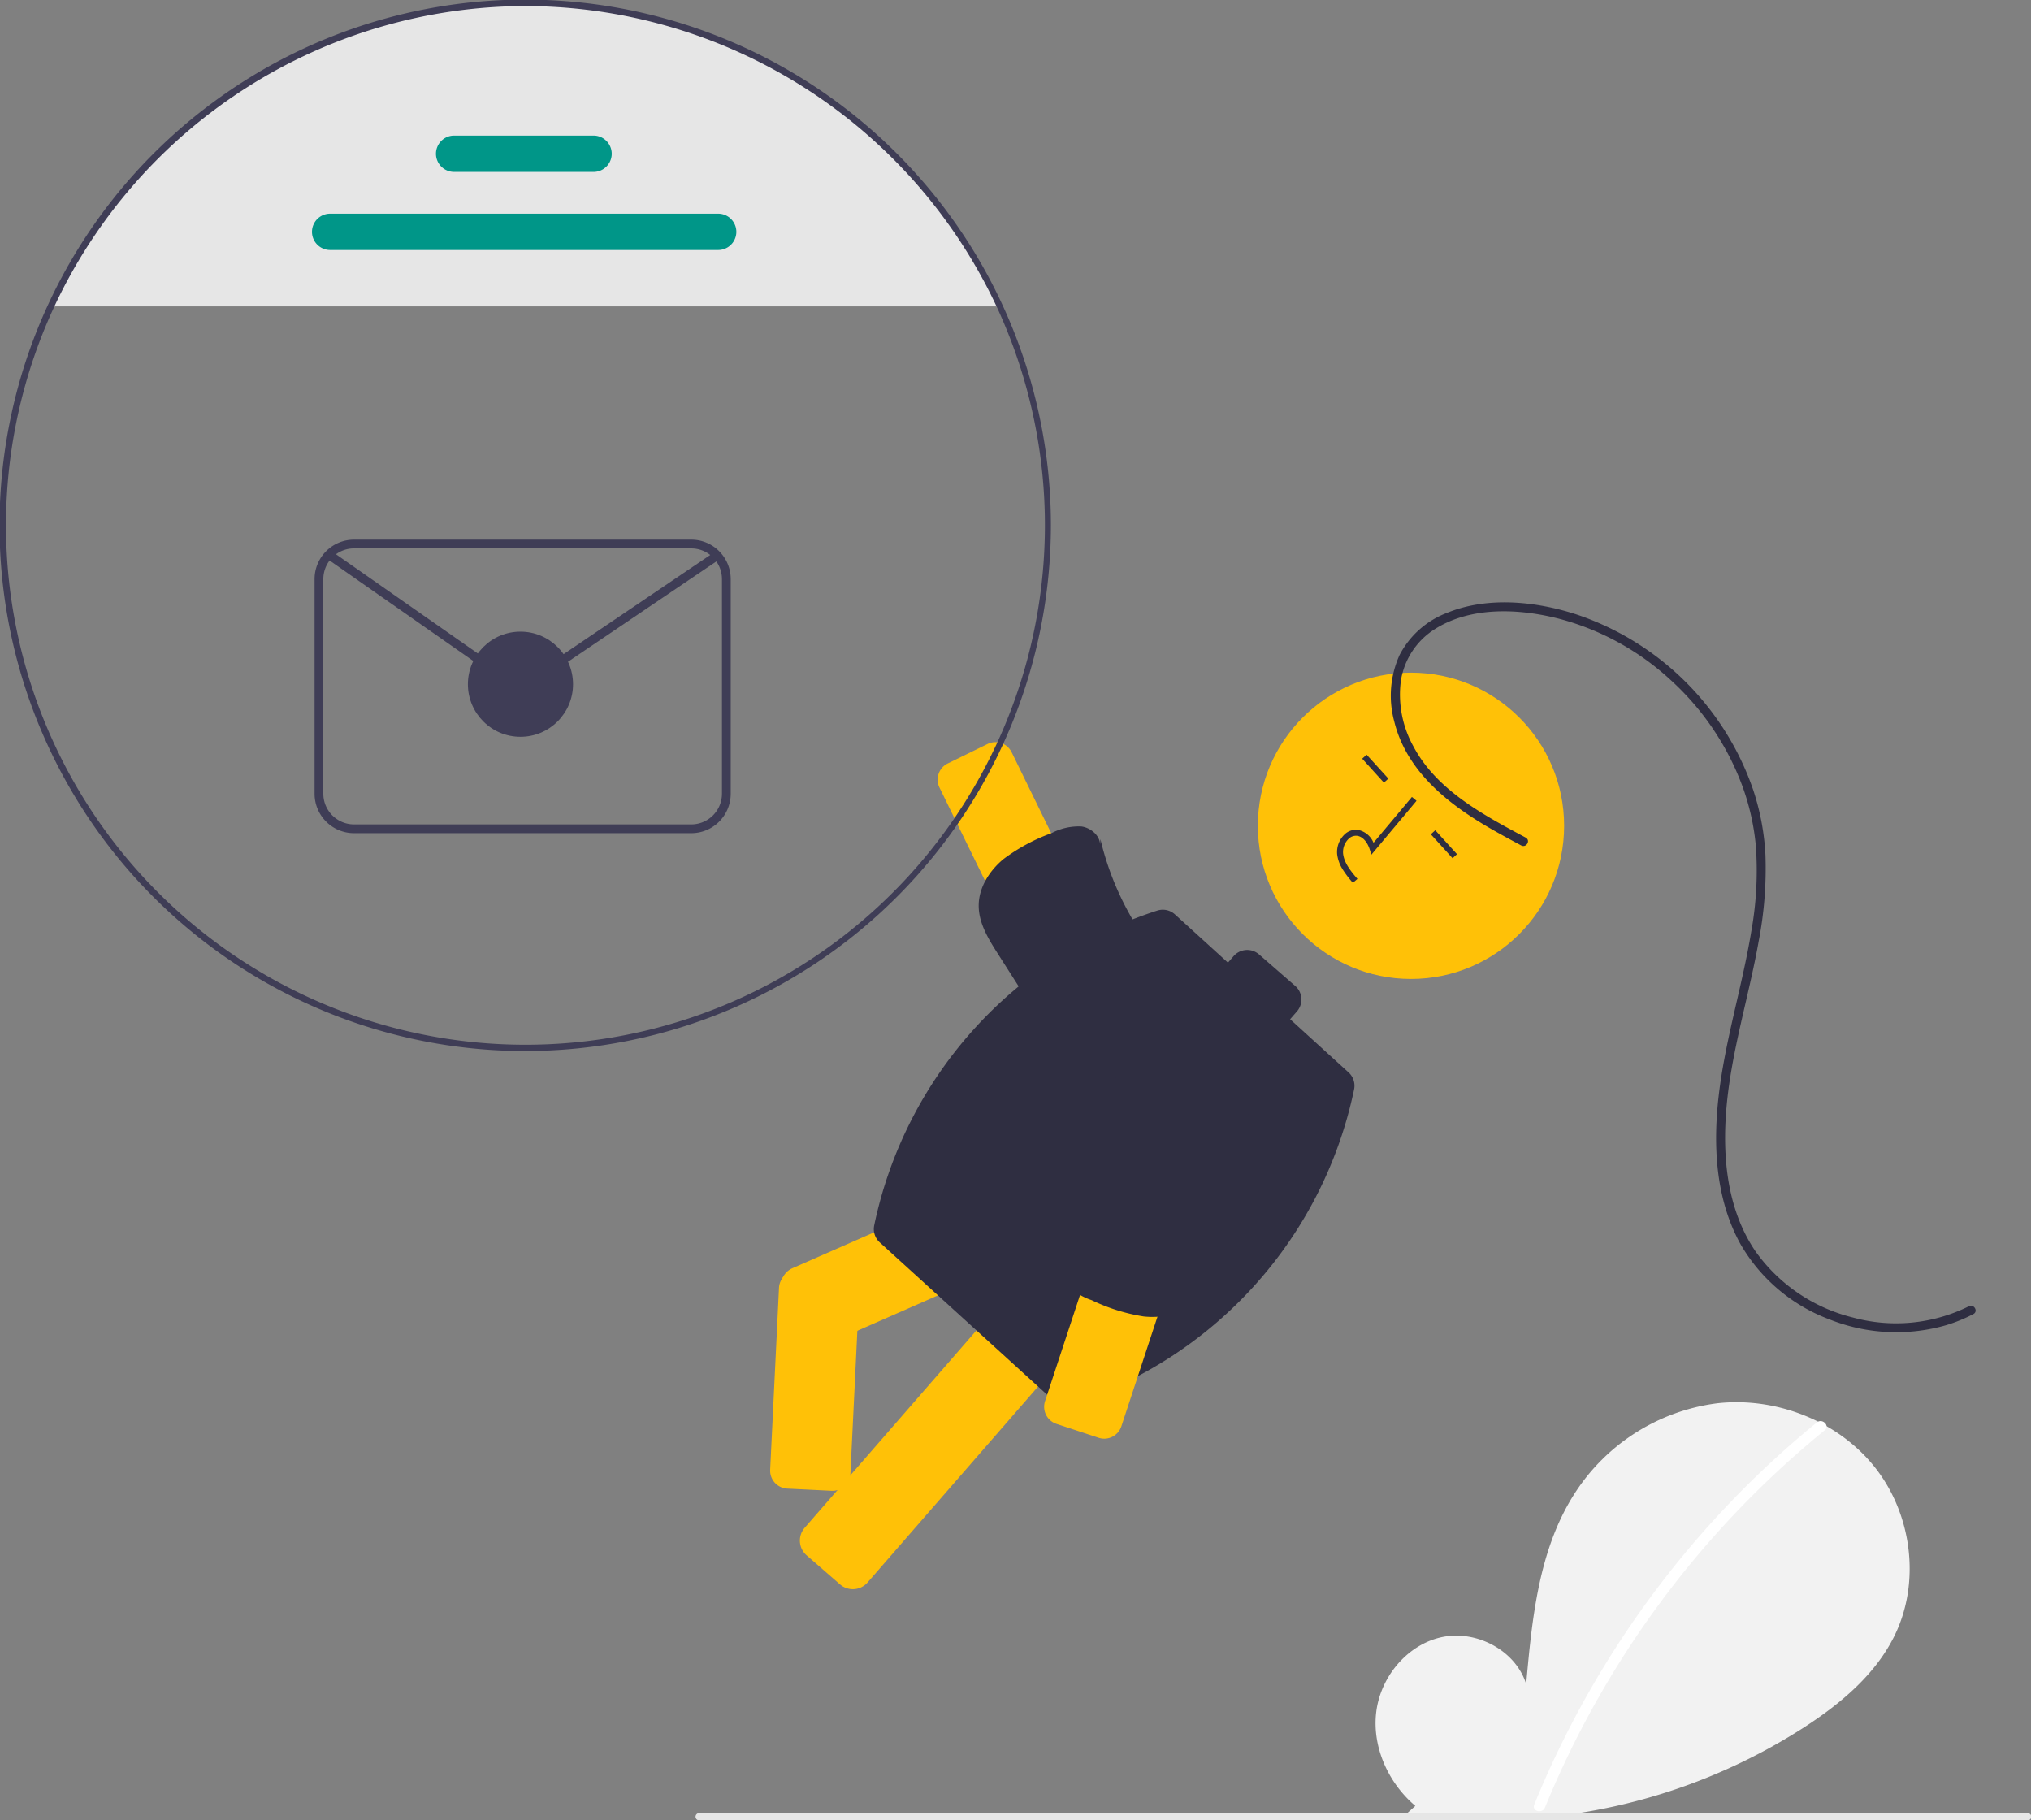 <svg xmlns="http://www.w3.org/2000/svg" width="370.181" height="331.734" viewBox="0 0 370.181 331.734">
    <rect x="0" y="0" width="370.181" height="331.734" fill="#808080" stroke="none"/>
    <g id="undraw_inbox_oppv" transform="translate(0 0.014)">
        <path id="Path_2192"
              d="M727.168,687.436c-4.921-4.159-7.911-10.728-7.127-17.123s5.639-12.274,11.938-13.632,13.478,2.4,15.391,8.554c1.053-11.862,2.266-24.22,8.572-34.322a36.349,36.349,0,0,1,26.32-16.862c10.719-1.171,22,3.251,28.69,11.712s8.322,20.76,3.64,30.473c-3.449,7.155-9.8,12.481-16.461,16.813a106.241,106.241,0,0,1-72.661,15.9"
              transform="translate(-469.2 -358.33)" fill="#f2f2f2"/>
        <path id="Path_2193"
              d="M824.217,620.392a175.3,175.3,0,0,0-51.509,69.65c-.491,1.2,1.464,1.728,1.95.537a173.351,173.351,0,0,1,50.989-68.758c1.009-.822-.429-2.245-1.43-1.43Z"
              transform="translate(-493.065 -361.175)" fill="#fff"/>
        <path id="Path_2194" d="M451.728,203.2H278.8a95.262,95.262,0,0,1,172.926,0Z"
              transform="translate(-269.493 -147.383)" fill="#e6e6e6"/>
        <path id="Path_2195"
              d="M3.284,0h8.077a3.284,3.284,0,0,1,3.284,3.284V66.566a7.322,7.322,0,0,1-7.322,7.322h0A7.322,7.322,0,0,1,0,66.566V3.284A3.284,3.284,0,0,1,3.284,0Z"
              transform="translate(169.79 140.568) rotate(-26.057)" fill="#ffc107"/>
        <path id="Path_2196"
              d="M609.838,425.823c.27-1.855-1.544-3.487-3.4-3.732a10.735,10.735,0,0,0-5.42,1.218,33.951,33.951,0,0,0-8.76,4.727c-2.565,2.124-4.539,5.215-4.519,8.546.019,3.17,1.782,6.032,3.486,8.7l15.987,25.071c1.691,2.652,3.6,5.484,6.585,6.49a9.423,9.423,0,0,0,6.044-.254,14.594,14.594,0,0,0,9.482-14.463c-.547-7.18-6.247-12.688-10.514-18.489a53.1,53.1,0,0,1-8.884-19.235"
              transform="translate(-409.358 -271.486)" fill="#2f2e41"/>
        <path id="Path_2197"
              d="M537.837,623.845a3.543,3.543,0,0,1-2.333-.872l-6.093-5.3a3.556,3.556,0,0,1-.348-5.018l44.2-50.78a3.561,3.561,0,0,1,5.018-.347l6.093,5.3a3.562,3.562,0,0,1,.347,5.019l-44.2,50.779a3.55,3.55,0,0,1-2.686,1.22Z"
              transform="translate(-382.399 -334.238)" fill="#ffc107"/>
        <path id="Path_2198"
              d="M528.642,560.812a3.562,3.562,0,0,1-3.262-2.127l-3.247-7.4a3.561,3.561,0,0,1,1.827-4.687L585.6,519.54a3.563,3.563,0,0,1,4.688,1.827l3.247,7.4a3.561,3.561,0,0,1-1.827,4.687l-61.643,27.061a3.539,3.539,0,0,1-1.425.3Z"
              transform="translate(-379.521 -315.49)" fill="#ffc107"/>
        <path id="Path_2199"
              d="M521.4,609.781l8.068.4a3.284,3.284,0,0,0,3.443-3.117l1.611-33.15a3.284,3.284,0,0,0-3.117-3.443l-8.067-.4a3.284,3.284,0,0,0-3.443,3.116l-1.611,33.15A3.284,3.284,0,0,0,521.4,609.781Z"
              transform="translate(-377.911 -338.502)" fill="#ffc107"/>
        <circle id="Ellipse_86" cx="27.911" cy="27.911" r="27.911" transform="translate(229.264 122.577)"
                fill="#ffc107"/>
        <path id="Path_2200"
              d="M640.293,482.859l.049-.23a3.283,3.283,0,0,0-1-3.111l-10.656-9.694,1.251-1.437a3.283,3.283,0,0,0-.321-4.633l-6.6-5.749a3.284,3.284,0,0,0-4.633.321l-1.03,1.183-9.66-8.788a3.284,3.284,0,0,0-3.217-.7h0a76.767,76.767,0,0,0-51.547,57.126l-.049.23a3.283,3.283,0,0,0,1,3.111l31.654,28.8a3.284,3.284,0,0,0,3.217.7h0A76.766,76.766,0,0,0,640.293,482.859Z"
              transform="translate(-393.541 -284.083)" fill="#2f2e41"/>
        <path id="Path_2201"
              d="M3.283,0h8.078a3.284,3.284,0,0,1,3.284,3.284V66.567a7.322,7.322,0,0,1-7.322,7.322h0A7.322,7.322,0,0,1,0,66.567V3.284A3.284,3.284,0,0,1,3.284,0Z"
              transform="translate(203.358 263.043) rotate(-161.761)" fill="#ffc107"/>
        <path id="Path_2202"
              d="M616.454,528.726c-1.517,1.1-1.419,3.54-.3,5.042a10.734,10.734,0,0,0,4.655,3.031,33.948,33.948,0,0,0,9.5,2.973c3.312.354,6.9-.39,9.273-2.73,2.256-2.226,3.075-5.487,3.8-8.573l6.792-28.948c.718-3.062,1.411-6.409.051-9.246a9.422,9.422,0,0,0-4.4-4.15,14.594,14.594,0,0,0-16.975,3.307c-4.76,5.4-4.724,13.33-5.9,20.435a53.1,53.1,0,0,1-7.571,19.788"
              transform="translate(-421.843 -299.863)" fill="#2f2e41"/>
        <path id="Path_2203"
              d="M708.036,425.384a6.619,6.619,0,0,1-.929-2.644,4.452,4.452,0,0,1,1.283-3.531,3,3,0,0,1,2.5-.9,3.873,3.873,0,0,1,2.847,2.352l7-8.352.839.7-8.227,9.818-.3-.95c-.35-1.1-1.137-2.332-2.3-2.486a1.923,1.923,0,0,0-1.6.6,3.363,3.363,0,0,0-.958,2.631c.177,1.662,1.29,3.076,2.617,4.621l-.83.713a18.025,18.025,0,0,1-1.946-2.574Z"
              transform="translate(-463.393 -267.079)" fill="#2f2e41"/>
        <rect id="Rectangle_413" width="1.094" height="5.895"
              transform="matrix(0.74, -0.672, 0.672, 0.74, 248.277, 138.259)" fill="#2f2e41"/>
        <rect id="Rectangle_414" width="1.094" height="5.895"
              transform="matrix(0.74, -0.672, 0.672, 0.74, 260.787, 152.033)" fill="#2f2e41"/>
        <path id="Path_2204"
              d="M749.61,390.376c-7.682-4.114-16.257-8.632-20.494-16.652a19.452,19.452,0,0,1-2.263-11.991,13.621,13.621,0,0,1,6.312-9.437c6.69-4.163,15.606-3.653,22.931-1.7a48.035,48.035,0,0,1,19.972,11.1,49.2,49.2,0,0,1,12.953,19.1,43.14,43.14,0,0,1,2.533,11.2,62.874,62.874,0,0,1-.851,15.547c-1.662,10.048-4.775,19.813-5.938,29.951-1.047,9.125-.537,18.842,4.022,27.03A31.494,31.494,0,0,0,805.024,478.2a32.886,32.886,0,0,0,21.254,1.017,29.011,29.011,0,0,0,4.917-2.014c.938-.487.109-1.9-.829-1.418a29.82,29.82,0,0,1-21.142,2.046,30.851,30.851,0,0,1-17.7-12c-5.249-7.652-6.122-17.328-5.325-26.336.908-10.257,4.066-20.118,5.861-30.223a69.609,69.609,0,0,0,1.233-15.781,44.779,44.779,0,0,0-2.217-11.771,51.292,51.292,0,0,0-32.336-32.054c-7.395-2.381-16.123-3.26-23.472-.256a16.193,16.193,0,0,0-8.672,7.71,17.947,17.947,0,0,0-.954,12.1c2.212,8.941,9.587,14.861,17.194,19.3,1.954,1.141,3.948,2.214,5.943,3.282.931.5,1.761-.918.829-1.418Z"
              transform="translate(-471.515 -237.733)" fill="#2f2e41"/>
        <path id="Path_2205"
              d="M357.563,338.462a95.814,95.814,0,1,1,95.772-95.772A95.88,95.88,0,0,1,357.563,338.462Zm0-190.449A95.022,95.022,0,0,0,271.6,202.969a94.677,94.677,0,1,0,171.932,0A95.021,95.021,0,0,0,357.563,148.013Z"
              transform="translate(-261.792 -146.924)" fill="#3f3d56"/>
        <path id="Path_2206" d="M439.735,224.672H368.9a3.31,3.31,0,0,1,0-6.619h70.839a3.31,3.31,0,0,1,0,6.619Z"
              transform="translate(-308.783 -179.133)" fill="#009688"/>
        <path id="Path_2207" d="M435.812,198.672H410.4a3.31,3.31,0,1,1,0-6.619h25.415a3.31,3.31,0,0,1,0,6.619Z"
              transform="translate(-327.572 -167.362)" fill="#009688"/>
        <path id="Path_2209"
              d="M435.223,380.119H373.745a7.194,7.194,0,0,1-7.186-7.186V333.811a7.194,7.194,0,0,1,7.186-7.186h61.478a7.194,7.194,0,0,1,7.186,7.186v39.123A7.194,7.194,0,0,1,435.223,380.119Zm-61.478-51.9a5.6,5.6,0,0,0-5.589,5.589v39.122a5.6,5.6,0,0,0,5.589,5.589h61.478a5.6,5.6,0,0,0,5.589-5.589V333.812a5.6,5.6,0,0,0-5.589-5.589Z"
              transform="translate(-309.224 -228.287)" fill="#3f3d56"/>
        <path id="Path_2210"
              d="M405.935,354.74a8.017,8.017,0,0,1-4.6-1.437l-30.848-21.568.915-1.308,30.848,21.568a6.459,6.459,0,0,0,7.276.057l31.757-21.47.894,1.323-31.757,21.47a8.016,8.016,0,0,1-4.49,1.366Z"
              transform="translate(-311.004 -230.008)" fill="#3f3d56"/>
        <circle id="Ellipse_87" cx="9.581" cy="9.581" r="9.581" transform="translate(85.281 115.105)" fill="#3f3d56"/>
        <path id="Path_2211" d="M736.238,752H494.185a.652.652,0,1,1,0-1.3H736.238a.652.652,0,1,1,0,1.3Z"
              transform="translate(-366.709 -420.277)" fill="#e6e6e6"/>
    </g>
</svg>
